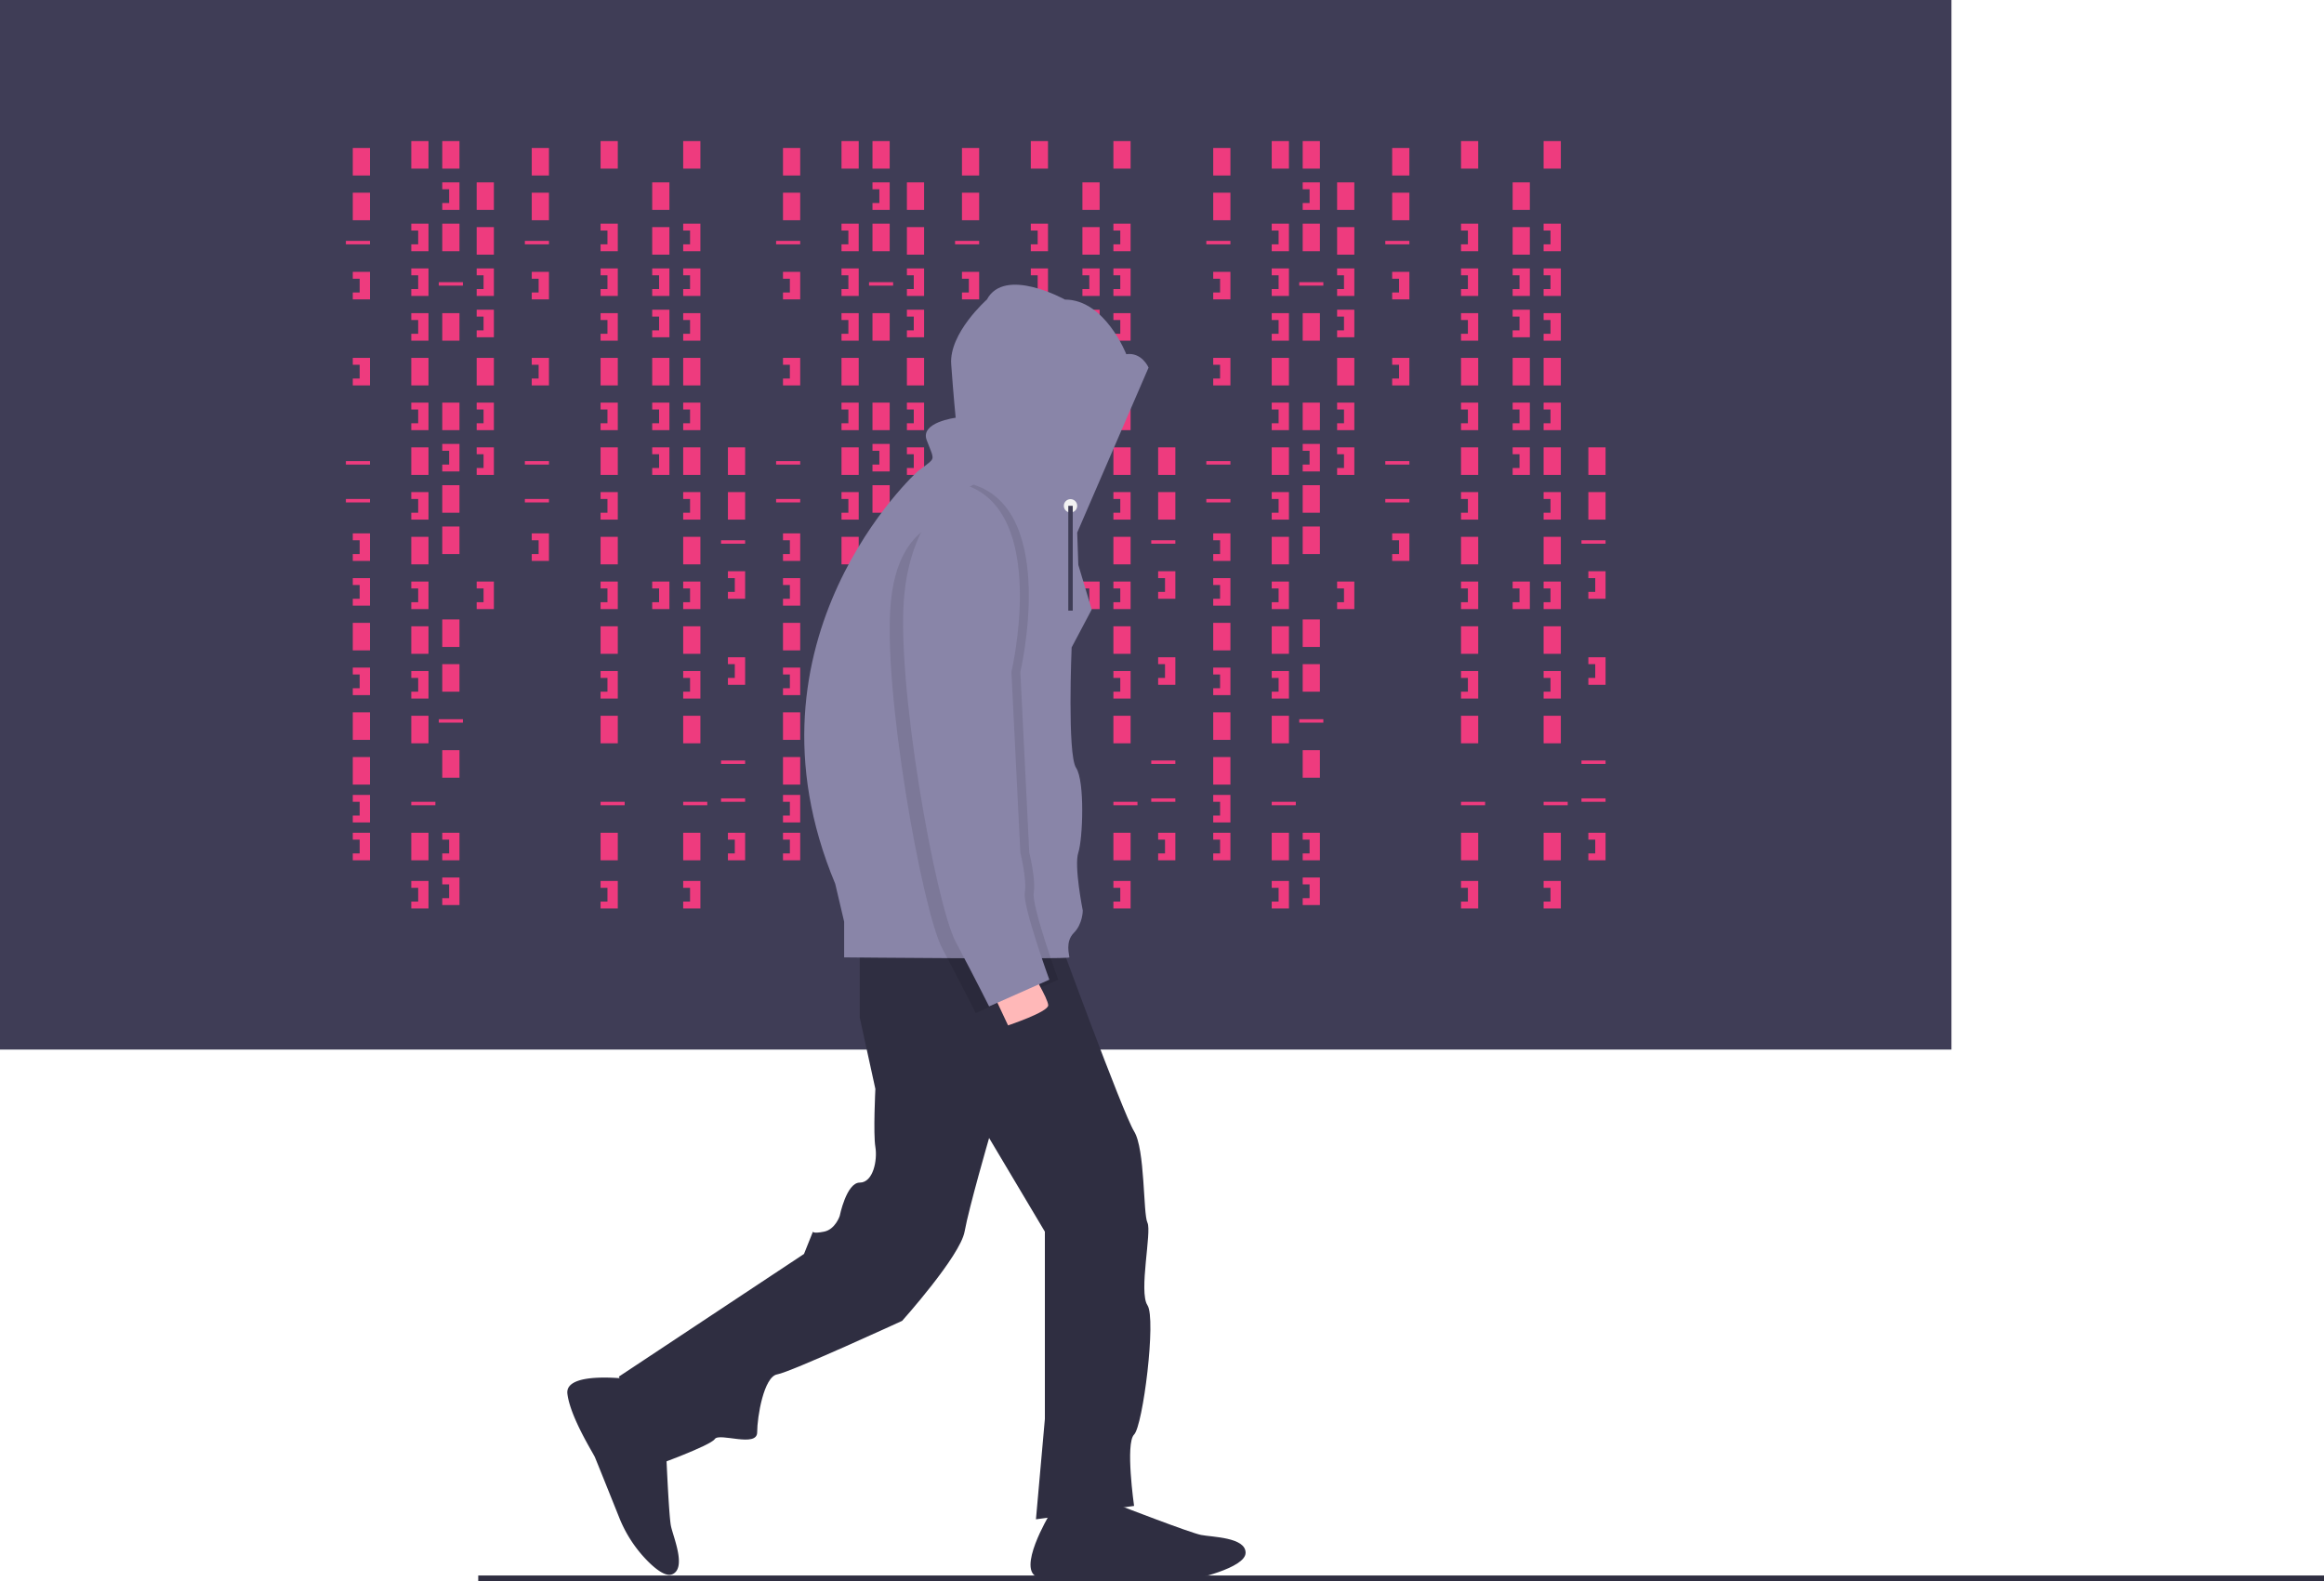 <svg id="a3f4169a-5e5e-4255-abcc-1b8759c50498" data-name="Layer 1" xmlns="http://www.w3.org/2000/svg" width="1042.039" height="709.089" viewBox="0 0 1042.039 709.089"><title>hacker_mind</title><rect width="875" height="470.679" fill="#3f3d56"/><rect x="158.179" y="66.358" width="7.716" height="12.346" fill="#ee3b7e"/><rect x="184.414" y="63.272" width="7.716" height="12.346" fill="#ee3b7e"/><rect x="198.302" y="63.272" width="7.716" height="12.346" fill="#ee3b7e"/><rect x="198.302" y="100.309" width="7.716" height="12.346" fill="#ee3b7e"/><rect x="213.735" y="81.79" width="7.716" height="12.346" fill="#ee3b7e"/><rect x="213.735" y="101.852" width="7.716" height="12.346" fill="#ee3b7e"/><rect x="198.302" y="140.432" width="7.716" height="12.346" fill="#ee3b7e"/><rect x="213.735" y="160.494" width="7.716" height="12.346" fill="#ee3b7e"/><rect x="198.302" y="236.111" width="7.716" height="12.346" fill="#ee3b7e"/><rect x="184.414" y="160.494" width="7.716" height="12.346" fill="#ee3b7e"/><rect x="158.179" y="86.42" width="7.716" height="12.346" fill="#ee3b7e"/><rect x="158.179" y="279.321" width="7.716" height="12.346" fill="#ee3b7e"/><rect x="158.179" y="319.444" width="7.716" height="12.346" fill="#ee3b7e"/><rect x="158.179" y="339.506" width="7.716" height="12.346" fill="#ee3b7e"/><rect x="155.093" y="108.025" width="10.802" height="1.543" fill="#ee3b7e"/><rect x="196.759" y="126.543" width="10.802" height="1.543" fill="#ee3b7e"/><rect x="155.093" y="206.79" width="10.802" height="1.543" fill="#ee3b7e"/><rect x="155.093" y="223.765" width="10.802" height="1.543" fill="#ee3b7e"/><rect x="196.759" y="322.531" width="10.802" height="1.543" fill="#ee3b7e"/><rect x="184.414" y="359.568" width="10.802" height="1.543" fill="#ee3b7e"/><polygon points="158.179 121.914 158.179 125 161.265 125 161.265 131.173 158.179 131.173 158.179 134.259 165.895 134.259 165.895 121.914 158.179 121.914" fill="#ee3b7e"/><polygon points="184.414 100.309 184.414 103.395 187.5 103.395 187.5 109.568 184.414 109.568 184.414 112.654 192.13 112.654 192.13 100.309 184.414 100.309" fill="#ee3b7e"/><polygon points="213.735 120.37 213.735 123.457 216.821 123.457 216.821 129.63 213.735 129.63 213.735 132.716 221.451 132.716 221.451 120.37 213.735 120.37" fill="#ee3b7e"/><polygon points="213.735 180.556 213.735 183.642 216.821 183.642 216.821 189.815 213.735 189.815 213.735 192.901 221.451 192.901 221.451 180.556 213.735 180.556" fill="#ee3b7e"/><polygon points="213.735 200.617 213.735 203.704 216.821 203.704 216.821 209.877 213.735 209.877 213.735 212.963 221.451 212.963 221.451 200.617 213.735 200.617" fill="#ee3b7e"/><polygon points="213.735 138.889 213.735 141.975 216.821 141.975 216.821 148.148 213.735 148.148 213.735 151.235 221.451 151.235 221.451 138.889 213.735 138.889" fill="#ee3b7e"/><polygon points="198.302 81.79 198.302 84.877 201.389 84.877 201.389 91.049 198.302 91.049 198.302 94.136 206.019 94.136 206.019 81.79 198.302 81.79" fill="#ee3b7e"/><rect x="198.302" y="180.556" width="7.716" height="12.346" fill="#ee3b7e"/><rect x="198.302" y="217.593" width="7.716" height="12.346" fill="#ee3b7e"/><polygon points="198.302 199.074 198.302 202.16 201.389 202.16 201.389 208.333 198.302 208.333 198.302 211.42 206.019 211.42 206.019 199.074 198.302 199.074" fill="#ee3b7e"/><polygon points="184.414 120.37 184.414 123.457 187.5 123.457 187.5 129.63 184.414 129.63 184.414 132.716 192.13 132.716 192.13 120.37 184.414 120.37" fill="#ee3b7e"/><polygon points="184.414 140.432 184.414 143.519 187.5 143.519 187.5 149.691 184.414 149.691 184.414 152.778 192.13 152.778 192.13 140.432 184.414 140.432" fill="#ee3b7e"/><rect x="184.414" y="200.617" width="7.716" height="12.346" fill="#ee3b7e"/><polygon points="184.414 180.556 184.414 183.642 187.5 183.642 187.5 189.815 184.414 189.815 184.414 192.901 192.13 192.901 192.13 180.556 184.414 180.556" fill="#ee3b7e"/><rect x="184.414" y="240.741" width="7.716" height="12.346" fill="#ee3b7e"/><polygon points="184.414 220.679 184.414 223.765 187.5 223.765 187.5 229.938 184.414 229.938 184.414 233.025 192.13 233.025 192.13 220.679 184.414 220.679" fill="#ee3b7e"/><rect x="184.414" y="280.864" width="7.716" height="12.346" fill="#ee3b7e"/><rect x="198.302" y="277.778" width="7.716" height="12.346" fill="#ee3b7e"/><polygon points="184.414 260.802 184.414 263.889 187.5 263.889 187.5 270.062 184.414 270.062 184.414 273.148 192.13 273.148 192.13 260.802 184.414 260.802" fill="#ee3b7e"/><polygon points="213.735 260.802 213.735 263.889 216.821 263.889 216.821 270.062 213.735 270.062 213.735 273.148 221.451 273.148 221.451 260.802 213.735 260.802" fill="#ee3b7e"/><rect x="292.438" y="81.79" width="7.716" height="12.346" fill="#ee3b7e"/><rect x="292.438" y="101.852" width="7.716" height="12.346" fill="#ee3b7e"/><rect x="292.438" y="160.494" width="7.716" height="12.346" fill="#ee3b7e"/><polygon points="292.438 120.37 292.438 123.457 295.525 123.457 295.525 129.63 292.438 129.63 292.438 132.716 300.154 132.716 300.154 120.37 292.438 120.37" fill="#ee3b7e"/><polygon points="292.438 180.556 292.438 183.642 295.525 183.642 295.525 189.815 292.438 189.815 292.438 192.901 300.154 192.901 300.154 180.556 292.438 180.556" fill="#ee3b7e"/><polygon points="292.438 200.617 292.438 203.704 295.525 203.704 295.525 209.877 292.438 209.877 292.438 212.963 300.154 212.963 300.154 200.617 292.438 200.617" fill="#ee3b7e"/><polygon points="292.438 138.889 292.438 141.975 295.525 141.975 295.525 148.148 292.438 148.148 292.438 151.235 300.154 151.235 300.154 138.889 292.438 138.889" fill="#ee3b7e"/><polygon points="292.438 260.802 292.438 263.889 295.525 263.889 295.525 270.062 292.438 270.062 292.438 273.148 300.154 273.148 300.154 260.802 292.438 260.802" fill="#ee3b7e"/><rect x="184.414" y="320.988" width="7.716" height="12.346" fill="#ee3b7e"/><rect x="198.302" y="297.84" width="7.716" height="12.346" fill="#ee3b7e"/><rect x="184.414" y="373.457" width="7.716" height="12.346" fill="#ee3b7e"/><rect x="198.302" y="336.42" width="7.716" height="12.346" fill="#ee3b7e"/><polygon points="184.414 300.926 184.414 304.012 187.5 304.012 187.5 310.185 184.414 310.185 184.414 313.272 192.13 313.272 192.13 300.926 184.414 300.926" fill="#ee3b7e"/><polygon points="184.414 395.062 184.414 398.148 187.5 398.148 187.5 404.321 184.414 404.321 184.414 407.407 192.13 407.407 192.13 395.062 184.414 395.062" fill="#ee3b7e"/><rect x="269.29" y="63.272" width="7.716" height="12.346" fill="#ee3b7e"/><rect x="269.29" y="160.494" width="7.716" height="12.346" fill="#ee3b7e"/><rect x="269.29" y="359.568" width="10.802" height="1.543" fill="#ee3b7e"/><polygon points="269.29 100.309 269.29 103.395 272.377 103.395 272.377 109.568 269.29 109.568 269.29 112.654 277.006 112.654 277.006 100.309 269.29 100.309" fill="#ee3b7e"/><polygon points="269.29 120.37 269.29 123.457 272.377 123.457 272.377 129.63 269.29 129.63 269.29 132.716 277.006 132.716 277.006 120.37 269.29 120.37" fill="#ee3b7e"/><polygon points="269.29 140.432 269.29 143.519 272.377 143.519 272.377 149.691 269.29 149.691 269.29 152.778 277.006 152.778 277.006 140.432 269.29 140.432" fill="#ee3b7e"/><rect x="269.29" y="200.617" width="7.716" height="12.346" fill="#ee3b7e"/><polygon points="269.29 180.556 269.29 183.642 272.377 183.642 272.377 189.815 269.29 189.815 269.29 192.901 277.006 192.901 277.006 180.556 269.29 180.556" fill="#ee3b7e"/><rect x="269.29" y="240.741" width="7.716" height="12.346" fill="#ee3b7e"/><polygon points="269.29 220.679 269.29 223.765 272.377 223.765 272.377 229.938 269.29 229.938 269.29 233.025 277.006 233.025 277.006 220.679 269.29 220.679" fill="#ee3b7e"/><rect x="269.29" y="280.864" width="7.716" height="12.346" fill="#ee3b7e"/><polygon points="269.29 260.802 269.29 263.889 272.377 263.889 272.377 270.062 269.29 270.062 269.29 273.148 277.006 273.148 277.006 260.802 269.29 260.802" fill="#ee3b7e"/><rect x="269.29" y="320.988" width="7.716" height="12.346" fill="#ee3b7e"/><rect x="269.29" y="373.457" width="7.716" height="12.346" fill="#ee3b7e"/><polygon points="269.29 300.926 269.29 304.012 272.377 304.012 272.377 310.185 269.29 310.185 269.29 313.272 277.006 313.272 277.006 300.926 269.29 300.926" fill="#ee3b7e"/><polygon points="269.29 395.062 269.29 398.148 272.377 398.148 272.377 404.321 269.29 404.321 269.29 407.407 277.006 407.407 277.006 395.062 269.29 395.062" fill="#ee3b7e"/><rect x="306.327" y="63.272" width="7.716" height="12.346" fill="#ee3b7e"/><rect x="306.327" y="160.494" width="7.716" height="12.346" fill="#ee3b7e"/><rect x="306.327" y="359.568" width="10.802" height="1.543" fill="#ee3b7e"/><polygon points="306.327 100.309 306.327 103.395 309.414 103.395 309.414 109.568 306.327 109.568 306.327 112.654 314.043 112.654 314.043 100.309 306.327 100.309" fill="#ee3b7e"/><polygon points="306.327 120.37 306.327 123.457 309.414 123.457 309.414 129.63 306.327 129.63 306.327 132.716 314.043 132.716 314.043 120.37 306.327 120.37" fill="#ee3b7e"/><polygon points="306.327 140.432 306.327 143.519 309.414 143.519 309.414 149.691 306.327 149.691 306.327 152.778 314.043 152.778 314.043 140.432 306.327 140.432" fill="#ee3b7e"/><rect x="306.327" y="200.617" width="7.716" height="12.346" fill="#ee3b7e"/><polygon points="306.327 180.556 306.327 183.642 309.414 183.642 309.414 189.815 306.327 189.815 306.327 192.901 314.043 192.901 314.043 180.556 306.327 180.556" fill="#ee3b7e"/><rect x="306.327" y="240.741" width="7.716" height="12.346" fill="#ee3b7e"/><polygon points="306.327 220.679 306.327 223.765 309.414 223.765 309.414 229.938 306.327 229.938 306.327 233.025 314.043 233.025 314.043 220.679 306.327 220.679" fill="#ee3b7e"/><rect x="306.327" y="280.864" width="7.716" height="12.346" fill="#ee3b7e"/><polygon points="306.327 260.802 306.327 263.889 309.414 263.889 309.414 270.062 306.327 270.062 306.327 273.148 314.043 273.148 314.043 260.802 306.327 260.802" fill="#ee3b7e"/><rect x="306.327" y="320.988" width="7.716" height="12.346" fill="#ee3b7e"/><rect x="306.327" y="373.457" width="7.716" height="12.346" fill="#ee3b7e"/><polygon points="306.327 300.926 306.327 304.012 309.414 304.012 309.414 310.185 306.327 310.185 306.327 313.272 314.043 313.272 314.043 300.926 306.327 300.926" fill="#ee3b7e"/><polygon points="306.327 395.062 306.327 398.148 309.414 398.148 309.414 404.321 306.327 404.321 306.327 407.407 314.043 407.407 314.043 395.062 306.327 395.062" fill="#ee3b7e"/><polygon points="198.302 373.457 198.302 376.543 201.389 376.543 201.389 382.716 198.302 382.716 198.302 385.802 206.019 385.802 206.019 373.457 198.302 373.457" fill="#ee3b7e"/><polygon points="198.302 393.519 198.302 396.605 201.389 396.605 201.389 402.778 198.302 402.778 198.302 405.864 206.019 405.864 206.019 393.519 198.302 393.519" fill="#ee3b7e"/><polygon points="158.179 160.494 158.179 163.58 161.265 163.58 161.265 169.753 158.179 169.753 158.179 172.84 165.895 172.84 165.895 160.494 158.179 160.494" fill="#ee3b7e"/><polygon points="158.179 239.198 158.179 242.284 161.265 242.284 161.265 248.457 158.179 248.457 158.179 251.543 165.895 251.543 165.895 239.198 158.179 239.198" fill="#ee3b7e"/><polygon points="158.179 259.259 158.179 262.346 161.265 262.346 161.265 268.519 158.179 268.519 158.179 271.605 165.895 271.605 165.895 259.259 158.179 259.259" fill="#ee3b7e"/><polygon points="158.179 299.383 158.179 302.469 161.265 302.469 161.265 308.642 158.179 308.642 158.179 311.728 165.895 311.728 165.895 299.383 158.179 299.383" fill="#ee3b7e"/><polygon points="158.179 356.481 158.179 359.568 161.265 359.568 161.265 365.741 158.179 365.741 158.179 368.827 165.895 368.827 165.895 356.481 158.179 356.481" fill="#ee3b7e"/><polygon points="158.179 373.457 158.179 376.543 161.265 376.543 161.265 382.716 158.179 382.716 158.179 385.802 165.895 385.802 165.895 373.457 158.179 373.457" fill="#ee3b7e"/><rect x="238.426" y="66.358" width="7.716" height="12.346" fill="#ee3b7e"/><rect x="238.426" y="86.42" width="7.716" height="12.346" fill="#ee3b7e"/><rect x="235.34" y="108.025" width="10.802" height="1.543" fill="#ee3b7e"/><rect x="235.34" y="206.79" width="10.802" height="1.543" fill="#ee3b7e"/><rect x="235.34" y="223.765" width="10.802" height="1.543" fill="#ee3b7e"/><polygon points="238.426 121.914 238.426 125 241.512 125 241.512 131.173 238.426 131.173 238.426 134.259 246.142 134.259 246.142 121.914 238.426 121.914" fill="#ee3b7e"/><polygon points="238.426 160.494 238.426 163.58 241.512 163.58 241.512 169.753 238.426 169.753 238.426 172.84 246.142 172.84 246.142 160.494 238.426 160.494" fill="#ee3b7e"/><polygon points="238.426 239.198 238.426 242.284 241.512 242.284 241.512 248.457 238.426 248.457 238.426 251.543 246.142 251.543 246.142 239.198 238.426 239.198" fill="#ee3b7e"/><rect x="326.389" y="200.617" width="7.716" height="12.346" fill="#ee3b7e"/><rect x="326.389" y="220.679" width="7.716" height="12.346" fill="#ee3b7e"/><rect x="323.302" y="242.284" width="10.802" height="1.543" fill="#ee3b7e"/><rect x="323.302" y="341.049" width="10.802" height="1.543" fill="#ee3b7e"/><rect x="323.302" y="358.025" width="10.802" height="1.543" fill="#ee3b7e"/><polygon points="326.389 256.173 326.389 259.259 329.475 259.259 329.475 265.432 326.389 265.432 326.389 268.519 334.105 268.519 334.105 256.173 326.389 256.173" fill="#ee3b7e"/><polygon points="326.389 294.753 326.389 297.84 329.475 297.84 329.475 304.012 326.389 304.012 326.389 307.099 334.105 307.099 334.105 294.753 326.389 294.753" fill="#ee3b7e"/><polygon points="326.389 373.457 326.389 376.543 329.475 376.543 329.475 382.716 326.389 382.716 326.389 385.802 334.105 385.802 334.105 373.457 326.389 373.457" fill="#ee3b7e"/><rect x="351.08" y="66.358" width="7.716" height="12.346" fill="#ee3b7e"/><rect x="377.315" y="63.272" width="7.716" height="12.346" fill="#ee3b7e"/><rect x="391.204" y="63.272" width="7.716" height="12.346" fill="#ee3b7e"/><rect x="391.204" y="100.309" width="7.716" height="12.346" fill="#ee3b7e"/><rect x="406.636" y="81.79" width="7.716" height="12.346" fill="#ee3b7e"/><rect x="406.636" y="101.852" width="7.716" height="12.346" fill="#ee3b7e"/><rect x="391.204" y="140.432" width="7.716" height="12.346" fill="#ee3b7e"/><rect x="406.636" y="160.494" width="7.716" height="12.346" fill="#ee3b7e"/><rect x="391.204" y="236.111" width="7.716" height="12.346" fill="#ee3b7e"/><rect x="377.315" y="160.494" width="7.716" height="12.346" fill="#ee3b7e"/><rect x="351.08" y="86.42" width="7.716" height="12.346" fill="#ee3b7e"/><rect x="351.08" y="279.321" width="7.716" height="12.346" fill="#ee3b7e"/><rect x="351.08" y="319.444" width="7.716" height="12.346" fill="#ee3b7e"/><rect x="351.08" y="339.506" width="7.716" height="12.346" fill="#ee3b7e"/><rect x="347.994" y="108.025" width="10.802" height="1.543" fill="#ee3b7e"/><rect x="389.66" y="126.543" width="10.802" height="1.543" fill="#ee3b7e"/><rect x="347.994" y="206.79" width="10.802" height="1.543" fill="#ee3b7e"/><rect x="347.994" y="223.765" width="10.802" height="1.543" fill="#ee3b7e"/><rect x="389.66" y="322.531" width="10.802" height="1.543" fill="#ee3b7e"/><rect x="377.315" y="359.568" width="10.802" height="1.543" fill="#ee3b7e"/><polygon points="351.08 121.914 351.08 125 354.167 125 354.167 131.173 351.08 131.173 351.08 134.259 358.796 134.259 358.796 121.914 351.08 121.914" fill="#ee3b7e"/><polygon points="377.315 100.309 377.315 103.395 380.401 103.395 380.401 109.568 377.315 109.568 377.315 112.654 385.031 112.654 385.031 100.309 377.315 100.309" fill="#ee3b7e"/><polygon points="406.636 120.37 406.636 123.457 409.722 123.457 409.722 129.63 406.636 129.63 406.636 132.716 414.352 132.716 414.352 120.37 406.636 120.37" fill="#ee3b7e"/><polygon points="406.636 180.556 406.636 183.642 409.722 183.642 409.722 189.815 406.636 189.815 406.636 192.901 414.352 192.901 414.352 180.556 406.636 180.556" fill="#ee3b7e"/><polygon points="406.636 200.617 406.636 203.704 409.722 203.704 409.722 209.877 406.636 209.877 406.636 212.963 414.352 212.963 414.352 200.617 406.636 200.617" fill="#ee3b7e"/><polygon points="406.636 138.889 406.636 141.975 409.722 141.975 409.722 148.148 406.636 148.148 406.636 151.235 414.352 151.235 414.352 138.889 406.636 138.889" fill="#ee3b7e"/><polygon points="391.204 81.79 391.204 84.877 394.29 84.877 394.29 91.049 391.204 91.049 391.204 94.136 398.92 94.136 398.92 81.79 391.204 81.79" fill="#ee3b7e"/><rect x="391.204" y="180.556" width="7.716" height="12.346" fill="#ee3b7e"/><rect x="391.204" y="217.593" width="7.716" height="12.346" fill="#ee3b7e"/><polygon points="391.204 199.074 391.204 202.16 394.29 202.16 394.29 208.333 391.204 208.333 391.204 211.42 398.92 211.42 398.92 199.074 391.204 199.074" fill="#ee3b7e"/><polygon points="377.315 120.37 377.315 123.457 380.401 123.457 380.401 129.63 377.315 129.63 377.315 132.716 385.031 132.716 385.031 120.37 377.315 120.37" fill="#ee3b7e"/><polygon points="377.315 140.432 377.315 143.519 380.401 143.519 380.401 149.691 377.315 149.691 377.315 152.778 385.031 152.778 385.031 140.432 377.315 140.432" fill="#ee3b7e"/><rect x="377.315" y="200.617" width="7.716" height="12.346" fill="#ee3b7e"/><polygon points="377.315 180.556 377.315 183.642 380.401 183.642 380.401 189.815 377.315 189.815 377.315 192.901 385.031 192.901 385.031 180.556 377.315 180.556" fill="#ee3b7e"/><rect x="377.315" y="240.741" width="7.716" height="12.346" fill="#ee3b7e"/><polygon points="377.315 220.679 377.315 223.765 380.401 223.765 380.401 229.938 377.315 229.938 377.315 233.025 385.031 233.025 385.031 220.679 377.315 220.679" fill="#ee3b7e"/><rect x="377.315" y="280.864" width="7.716" height="12.346" fill="#ee3b7e"/><rect x="391.204" y="277.778" width="7.716" height="12.346" fill="#ee3b7e"/><polygon points="377.315 260.802 377.315 263.889 380.401 263.889 380.401 270.062 377.315 270.062 377.315 273.148 385.031 273.148 385.031 260.802 377.315 260.802" fill="#ee3b7e"/><polygon points="406.636 260.802 406.636 263.889 409.722 263.889 409.722 270.062 406.636 270.062 406.636 273.148 414.352 273.148 414.352 260.802 406.636 260.802" fill="#ee3b7e"/><rect x="485.34" y="81.79" width="7.716" height="12.346" fill="#ee3b7e"/><rect x="485.34" y="101.852" width="7.716" height="12.346" fill="#ee3b7e"/><rect x="485.34" y="160.494" width="7.716" height="12.346" fill="#ee3b7e"/><polygon points="485.34 120.37 485.34 123.457 488.426 123.457 488.426 129.63 485.34 129.63 485.34 132.716 493.056 132.716 493.056 120.37 485.34 120.37" fill="#ee3b7e"/><polygon points="485.34 180.556 485.34 183.642 488.426 183.642 488.426 189.815 485.34 189.815 485.34 192.901 493.056 192.901 493.056 180.556 485.34 180.556" fill="#ee3b7e"/><polygon points="485.34 200.617 485.34 203.704 488.426 203.704 488.426 209.877 485.34 209.877 485.34 212.963 493.056 212.963 493.056 200.617 485.34 200.617" fill="#ee3b7e"/><polygon points="485.34 138.889 485.34 141.975 488.426 141.975 488.426 148.148 485.34 148.148 485.34 151.235 493.056 151.235 493.056 138.889 485.34 138.889" fill="#ee3b7e"/><polygon points="485.34 260.802 485.34 263.889 488.426 263.889 488.426 270.062 485.34 270.062 485.34 273.148 493.056 273.148 493.056 260.802 485.34 260.802" fill="#ee3b7e"/><rect x="377.315" y="320.988" width="7.716" height="12.346" fill="#ee3b7e"/><rect x="391.204" y="297.84" width="7.716" height="12.346" fill="#ee3b7e"/><rect x="377.315" y="373.457" width="7.716" height="12.346" fill="#ee3b7e"/><rect x="391.204" y="336.42" width="7.716" height="12.346" fill="#ee3b7e"/><polygon points="377.315 300.926 377.315 304.012 380.401 304.012 380.401 310.185 377.315 310.185 377.315 313.272 385.031 313.272 385.031 300.926 377.315 300.926" fill="#ee3b7e"/><polygon points="377.315 395.062 377.315 398.148 380.401 398.148 380.401 404.321 377.315 404.321 377.315 407.407 385.031 407.407 385.031 395.062 377.315 395.062" fill="#ee3b7e"/><rect x="462.191" y="63.272" width="7.716" height="12.346" fill="#ee3b7e"/><rect x="462.191" y="160.494" width="7.716" height="12.346" fill="#ee3b7e"/><rect x="462.191" y="359.568" width="10.802" height="1.543" fill="#ee3b7e"/><polygon points="462.191 100.309 462.191 103.395 465.278 103.395 465.278 109.568 462.191 109.568 462.191 112.654 469.907 112.654 469.907 100.309 462.191 100.309" fill="#ee3b7e"/><polygon points="462.191 120.37 462.191 123.457 465.278 123.457 465.278 129.63 462.191 129.63 462.191 132.716 469.907 132.716 469.907 120.37 462.191 120.37" fill="#ee3b7e"/><polygon points="462.191 140.432 462.191 143.519 465.278 143.519 465.278 149.691 462.191 149.691 462.191 152.778 469.907 152.778 469.907 140.432 462.191 140.432" fill="#ee3b7e"/><rect x="462.191" y="200.617" width="7.716" height="12.346" fill="#ee3b7e"/><polygon points="462.191 180.556 462.191 183.642 465.278 183.642 465.278 189.815 462.191 189.815 462.191 192.901 469.907 192.901 469.907 180.556 462.191 180.556" fill="#ee3b7e"/><rect x="462.191" y="240.741" width="7.716" height="12.346" fill="#ee3b7e"/><polygon points="462.191 220.679 462.191 223.765 465.278 223.765 465.278 229.938 462.191 229.938 462.191 233.025 469.907 233.025 469.907 220.679 462.191 220.679" fill="#ee3b7e"/><rect x="462.191" y="280.864" width="7.716" height="12.346" fill="#ee3b7e"/><polygon points="462.191 260.802 462.191 263.889 465.278 263.889 465.278 270.062 462.191 270.062 462.191 273.148 469.907 273.148 469.907 260.802 462.191 260.802" fill="#ee3b7e"/><rect x="462.191" y="320.988" width="7.716" height="12.346" fill="#ee3b7e"/><rect x="462.191" y="373.457" width="7.716" height="12.346" fill="#ee3b7e"/><polygon points="462.191 300.926 462.191 304.012 465.278 304.012 465.278 310.185 462.191 310.185 462.191 313.272 469.907 313.272 469.907 300.926 462.191 300.926" fill="#ee3b7e"/><polygon points="462.191 395.062 462.191 398.148 465.278 398.148 465.278 404.321 462.191 404.321 462.191 407.407 469.907 407.407 469.907 395.062 462.191 395.062" fill="#ee3b7e"/><rect x="499.228" y="63.272" width="7.716" height="12.346" fill="#ee3b7e"/><rect x="499.228" y="160.494" width="7.716" height="12.346" fill="#ee3b7e"/><rect x="499.228" y="359.568" width="10.802" height="1.543" fill="#ee3b7e"/><polygon points="499.228 100.309 499.228 103.395 502.315 103.395 502.315 109.568 499.228 109.568 499.228 112.654 506.944 112.654 506.944 100.309 499.228 100.309" fill="#ee3b7e"/><polygon points="499.228 120.37 499.228 123.457 502.315 123.457 502.315 129.63 499.228 129.63 499.228 132.716 506.944 132.716 506.944 120.37 499.228 120.37" fill="#ee3b7e"/><polygon points="499.228 140.432 499.228 143.519 502.315 143.519 502.315 149.691 499.228 149.691 499.228 152.778 506.944 152.778 506.944 140.432 499.228 140.432" fill="#ee3b7e"/><rect x="499.228" y="200.617" width="7.716" height="12.346" fill="#ee3b7e"/><polygon points="499.228 180.556 499.228 183.642 502.315 183.642 502.315 189.815 499.228 189.815 499.228 192.901 506.944 192.901 506.944 180.556 499.228 180.556" fill="#ee3b7e"/><rect x="499.228" y="240.741" width="7.716" height="12.346" fill="#ee3b7e"/><polygon points="499.228 220.679 499.228 223.765 502.315 223.765 502.315 229.938 499.228 229.938 499.228 233.025 506.944 233.025 506.944 220.679 499.228 220.679" fill="#ee3b7e"/><rect x="499.228" y="280.864" width="7.716" height="12.346" fill="#ee3b7e"/><polygon points="499.228 260.802 499.228 263.889 502.315 263.889 502.315 270.062 499.228 270.062 499.228 273.148 506.944 273.148 506.944 260.802 499.228 260.802" fill="#ee3b7e"/><rect x="499.228" y="320.988" width="7.716" height="12.346" fill="#ee3b7e"/><rect x="499.228" y="373.457" width="7.716" height="12.346" fill="#ee3b7e"/><polygon points="499.228 300.926 499.228 304.012 502.315 304.012 502.315 310.185 499.228 310.185 499.228 313.272 506.944 313.272 506.944 300.926 499.228 300.926" fill="#ee3b7e"/><polygon points="499.228 395.062 499.228 398.148 502.315 398.148 502.315 404.321 499.228 404.321 499.228 407.407 506.944 407.407 506.944 395.062 499.228 395.062" fill="#ee3b7e"/><polygon points="391.204 373.457 391.204 376.543 394.29 376.543 394.29 382.716 391.204 382.716 391.204 385.802 398.92 385.802 398.92 373.457 391.204 373.457" fill="#ee3b7e"/><polygon points="391.204 393.519 391.204 396.605 394.29 396.605 394.29 402.778 391.204 402.778 391.204 405.864 398.92 405.864 398.92 393.519 391.204 393.519" fill="#ee3b7e"/><polygon points="351.08 160.494 351.08 163.58 354.167 163.58 354.167 169.753 351.08 169.753 351.08 172.84 358.796 172.84 358.796 160.494 351.08 160.494" fill="#ee3b7e"/><polygon points="351.08 239.198 351.08 242.284 354.167 242.284 354.167 248.457 351.08 248.457 351.08 251.543 358.796 251.543 358.796 239.198 351.08 239.198" fill="#ee3b7e"/><polygon points="351.08 259.259 351.08 262.346 354.167 262.346 354.167 268.519 351.08 268.519 351.08 271.605 358.796 271.605 358.796 259.259 351.08 259.259" fill="#ee3b7e"/><polygon points="351.08 299.383 351.08 302.469 354.167 302.469 354.167 308.642 351.08 308.642 351.08 311.728 358.796 311.728 358.796 299.383 351.08 299.383" fill="#ee3b7e"/><polygon points="351.08 356.481 351.08 359.568 354.167 359.568 354.167 365.741 351.08 365.741 351.08 368.827 358.796 368.827 358.796 356.481 351.08 356.481" fill="#ee3b7e"/><polygon points="351.08 373.457 351.08 376.543 354.167 376.543 354.167 382.716 351.08 382.716 351.08 385.802 358.796 385.802 358.796 373.457 351.08 373.457" fill="#ee3b7e"/><rect x="431.327" y="66.358" width="7.716" height="12.346" fill="#ee3b7e"/><rect x="431.327" y="86.42" width="7.716" height="12.346" fill="#ee3b7e"/><rect x="428.241" y="108.025" width="10.802" height="1.543" fill="#ee3b7e"/><rect x="428.241" y="206.79" width="10.802" height="1.543" fill="#ee3b7e"/><rect x="428.241" y="223.765" width="10.802" height="1.543" fill="#ee3b7e"/><polygon points="431.327 121.914 431.327 125 434.414 125 434.414 131.173 431.327 131.173 431.327 134.259 439.043 134.259 439.043 121.914 431.327 121.914" fill="#ee3b7e"/><polygon points="431.327 160.494 431.327 163.58 434.414 163.58 434.414 169.753 431.327 169.753 431.327 172.84 439.043 172.84 439.043 160.494 431.327 160.494" fill="#ee3b7e"/><polygon points="431.327 239.198 431.327 242.284 434.414 242.284 434.414 248.457 431.327 248.457 431.327 251.543 439.043 251.543 439.043 239.198 431.327 239.198" fill="#ee3b7e"/><rect x="519.29" y="200.617" width="7.716" height="12.346" fill="#ee3b7e"/><rect x="519.29" y="220.679" width="7.716" height="12.346" fill="#ee3b7e"/><rect x="516.204" y="242.284" width="10.802" height="1.543" fill="#ee3b7e"/><rect x="516.204" y="341.049" width="10.802" height="1.543" fill="#ee3b7e"/><rect x="516.204" y="358.025" width="10.802" height="1.543" fill="#ee3b7e"/><polygon points="519.29 256.173 519.29 259.259 522.377 259.259 522.377 265.432 519.29 265.432 519.29 268.519 527.006 268.519 527.006 256.173 519.29 256.173" fill="#ee3b7e"/><polygon points="519.29 294.753 519.29 297.84 522.377 297.84 522.377 304.012 519.29 304.012 519.29 307.099 527.006 307.099 527.006 294.753 519.29 294.753" fill="#ee3b7e"/><polygon points="519.29 373.457 519.29 376.543 522.377 376.543 522.377 382.716 519.29 382.716 519.29 385.802 527.006 385.802 527.006 373.457 519.29 373.457" fill="#ee3b7e"/><rect x="543.981" y="66.358" width="7.716" height="12.346" fill="#ee3b7e"/><rect x="570.216" y="63.272" width="7.716" height="12.346" fill="#ee3b7e"/><rect x="584.105" y="63.272" width="7.716" height="12.346" fill="#ee3b7e"/><rect x="584.105" y="100.309" width="7.716" height="12.346" fill="#ee3b7e"/><rect x="599.537" y="81.79" width="7.716" height="12.346" fill="#ee3b7e"/><rect x="599.537" y="101.852" width="7.716" height="12.346" fill="#ee3b7e"/><rect x="584.105" y="140.432" width="7.716" height="12.346" fill="#ee3b7e"/><rect x="599.537" y="160.494" width="7.716" height="12.346" fill="#ee3b7e"/><rect x="584.105" y="236.111" width="7.716" height="12.346" fill="#ee3b7e"/><rect x="570.216" y="160.494" width="7.716" height="12.346" fill="#ee3b7e"/><rect x="543.981" y="86.42" width="7.716" height="12.346" fill="#ee3b7e"/><rect x="543.981" y="279.321" width="7.716" height="12.346" fill="#ee3b7e"/><rect x="543.981" y="319.444" width="7.716" height="12.346" fill="#ee3b7e"/><rect x="543.981" y="339.506" width="7.716" height="12.346" fill="#ee3b7e"/><rect x="540.895" y="108.025" width="10.802" height="1.543" fill="#ee3b7e"/><rect x="582.562" y="126.543" width="10.802" height="1.543" fill="#ee3b7e"/><rect x="540.895" y="206.79" width="10.802" height="1.543" fill="#ee3b7e"/><rect x="540.895" y="223.765" width="10.802" height="1.543" fill="#ee3b7e"/><rect x="582.562" y="322.531" width="10.802" height="1.543" fill="#ee3b7e"/><rect x="570.216" y="359.568" width="10.802" height="1.543" fill="#ee3b7e"/><polygon points="543.981 121.914 543.981 125 547.068 125 547.068 131.173 543.981 131.173 543.981 134.259 551.698 134.259 551.698 121.914 543.981 121.914" fill="#ee3b7e"/><polygon points="570.216 100.309 570.216 103.395 573.302 103.395 573.302 109.568 570.216 109.568 570.216 112.654 577.932 112.654 577.932 100.309 570.216 100.309" fill="#ee3b7e"/><polygon points="599.537 120.37 599.537 123.457 602.623 123.457 602.623 129.63 599.537 129.63 599.537 132.716 607.253 132.716 607.253 120.37 599.537 120.37" fill="#ee3b7e"/><polygon points="599.537 180.556 599.537 183.642 602.623 183.642 602.623 189.815 599.537 189.815 599.537 192.901 607.253 192.901 607.253 180.556 599.537 180.556" fill="#ee3b7e"/><polygon points="599.537 200.617 599.537 203.704 602.623 203.704 602.623 209.877 599.537 209.877 599.537 212.963 607.253 212.963 607.253 200.617 599.537 200.617" fill="#ee3b7e"/><polygon points="599.537 138.889 599.537 141.975 602.623 141.975 602.623 148.148 599.537 148.148 599.537 151.235 607.253 151.235 607.253 138.889 599.537 138.889" fill="#ee3b7e"/><polygon points="584.105 81.79 584.105 84.877 587.191 84.877 587.191 91.049 584.105 91.049 584.105 94.136 591.821 94.136 591.821 81.79 584.105 81.79" fill="#ee3b7e"/><rect x="584.105" y="180.556" width="7.716" height="12.346" fill="#ee3b7e"/><rect x="584.105" y="217.593" width="7.716" height="12.346" fill="#ee3b7e"/><polygon points="584.105 199.074 584.105 202.16 587.191 202.16 587.191 208.333 584.105 208.333 584.105 211.42 591.821 211.42 591.821 199.074 584.105 199.074" fill="#ee3b7e"/><polygon points="570.216 120.37 570.216 123.457 573.302 123.457 573.302 129.63 570.216 129.63 570.216 132.716 577.932 132.716 577.932 120.37 570.216 120.37" fill="#ee3b7e"/><polygon points="570.216 140.432 570.216 143.519 573.302 143.519 573.302 149.691 570.216 149.691 570.216 152.778 577.932 152.778 577.932 140.432 570.216 140.432" fill="#ee3b7e"/><rect x="570.216" y="200.617" width="7.716" height="12.346" fill="#ee3b7e"/><polygon points="570.216 180.556 570.216 183.642 573.302 183.642 573.302 189.815 570.216 189.815 570.216 192.901 577.932 192.901 577.932 180.556 570.216 180.556" fill="#ee3b7e"/><rect x="570.216" y="240.741" width="7.716" height="12.346" fill="#ee3b7e"/><polygon points="570.216 220.679 570.216 223.765 573.302 223.765 573.302 229.938 570.216 229.938 570.216 233.025 577.932 233.025 577.932 220.679 570.216 220.679" fill="#ee3b7e"/><rect x="570.216" y="280.864" width="7.716" height="12.346" fill="#ee3b7e"/><rect x="584.105" y="277.778" width="7.716" height="12.346" fill="#ee3b7e"/><polygon points="570.216 260.802 570.216 263.889 573.302 263.889 573.302 270.062 570.216 270.062 570.216 273.148 577.932 273.148 577.932 260.802 570.216 260.802" fill="#ee3b7e"/><polygon points="599.537 260.802 599.537 263.889 602.623 263.889 602.623 270.062 599.537 270.062 599.537 273.148 607.253 273.148 607.253 260.802 599.537 260.802" fill="#ee3b7e"/><rect x="678.241" y="81.79" width="7.716" height="12.346" fill="#ee3b7e"/><rect x="678.241" y="101.852" width="7.716" height="12.346" fill="#ee3b7e"/><rect x="678.241" y="160.494" width="7.716" height="12.346" fill="#ee3b7e"/><polygon points="678.241 120.37 678.241 123.457 681.327 123.457 681.327 129.63 678.241 129.63 678.241 132.716 685.957 132.716 685.957 120.37 678.241 120.37" fill="#ee3b7e"/><polygon points="678.241 180.556 678.241 183.642 681.327 183.642 681.327 189.815 678.241 189.815 678.241 192.901 685.957 192.901 685.957 180.556 678.241 180.556" fill="#ee3b7e"/><polygon points="678.241 200.617 678.241 203.704 681.327 203.704 681.327 209.877 678.241 209.877 678.241 212.963 685.957 212.963 685.957 200.617 678.241 200.617" fill="#ee3b7e"/><polygon points="678.241 138.889 678.241 141.975 681.327 141.975 681.327 148.148 678.241 148.148 678.241 151.235 685.957 151.235 685.957 138.889 678.241 138.889" fill="#ee3b7e"/><polygon points="678.241 260.802 678.241 263.889 681.327 263.889 681.327 270.062 678.241 270.062 678.241 273.148 685.957 273.148 685.957 260.802 678.241 260.802" fill="#ee3b7e"/><rect x="570.216" y="320.988" width="7.716" height="12.346" fill="#ee3b7e"/><rect x="584.105" y="297.84" width="7.716" height="12.346" fill="#ee3b7e"/><rect x="570.216" y="373.457" width="7.716" height="12.346" fill="#ee3b7e"/><rect x="584.105" y="336.42" width="7.716" height="12.346" fill="#ee3b7e"/><polygon points="570.216 300.926 570.216 304.012 573.302 304.012 573.302 310.185 570.216 310.185 570.216 313.272 577.932 313.272 577.932 300.926 570.216 300.926" fill="#ee3b7e"/><polygon points="570.216 395.062 570.216 398.148 573.302 398.148 573.302 404.321 570.216 404.321 570.216 407.407 577.932 407.407 577.932 395.062 570.216 395.062" fill="#ee3b7e"/><rect x="655.093" y="63.272" width="7.716" height="12.346" fill="#ee3b7e"/><rect x="655.093" y="160.494" width="7.716" height="12.346" fill="#ee3b7e"/><rect x="655.093" y="359.568" width="10.802" height="1.543" fill="#ee3b7e"/><polygon points="655.093 100.309 655.093 103.395 658.179 103.395 658.179 109.568 655.093 109.568 655.093 112.654 662.809 112.654 662.809 100.309 655.093 100.309" fill="#ee3b7e"/><polygon points="655.093 120.37 655.093 123.457 658.179 123.457 658.179 129.63 655.093 129.63 655.093 132.716 662.809 132.716 662.809 120.37 655.093 120.37" fill="#ee3b7e"/><polygon points="655.093 140.432 655.093 143.519 658.179 143.519 658.179 149.691 655.093 149.691 655.093 152.778 662.809 152.778 662.809 140.432 655.093 140.432" fill="#ee3b7e"/><rect x="655.093" y="200.617" width="7.716" height="12.346" fill="#ee3b7e"/><polygon points="655.093 180.556 655.093 183.642 658.179 183.642 658.179 189.815 655.093 189.815 655.093 192.901 662.809 192.901 662.809 180.556 655.093 180.556" fill="#ee3b7e"/><rect x="655.093" y="240.741" width="7.716" height="12.346" fill="#ee3b7e"/><polygon points="655.093 220.679 655.093 223.765 658.179 223.765 658.179 229.938 655.093 229.938 655.093 233.025 662.809 233.025 662.809 220.679 655.093 220.679" fill="#ee3b7e"/><rect x="655.093" y="280.864" width="7.716" height="12.346" fill="#ee3b7e"/><polygon points="655.093 260.802 655.093 263.889 658.179 263.889 658.179 270.062 655.093 270.062 655.093 273.148 662.809 273.148 662.809 260.802 655.093 260.802" fill="#ee3b7e"/><rect x="655.093" y="320.988" width="7.716" height="12.346" fill="#ee3b7e"/><rect x="655.093" y="373.457" width="7.716" height="12.346" fill="#ee3b7e"/><polygon points="655.093 300.926 655.093 304.012 658.179 304.012 658.179 310.185 655.093 310.185 655.093 313.272 662.809 313.272 662.809 300.926 655.093 300.926" fill="#ee3b7e"/><polygon points="655.093 395.062 655.093 398.148 658.179 398.148 658.179 404.321 655.093 404.321 655.093 407.407 662.809 407.407 662.809 395.062 655.093 395.062" fill="#ee3b7e"/><rect x="692.13" y="63.272" width="7.716" height="12.346" fill="#ee3b7e"/><rect x="692.13" y="160.494" width="7.716" height="12.346" fill="#ee3b7e"/><rect x="692.13" y="359.568" width="10.802" height="1.543" fill="#ee3b7e"/><polygon points="692.13 100.309 692.13 103.395 695.216 103.395 695.216 109.568 692.13 109.568 692.13 112.654 699.846 112.654 699.846 100.309 692.13 100.309" fill="#ee3b7e"/><polygon points="692.13 120.37 692.13 123.457 695.216 123.457 695.216 129.63 692.13 129.63 692.13 132.716 699.846 132.716 699.846 120.37 692.13 120.37" fill="#ee3b7e"/><polygon points="692.13 140.432 692.13 143.519 695.216 143.519 695.216 149.691 692.13 149.691 692.13 152.778 699.846 152.778 699.846 140.432 692.13 140.432" fill="#ee3b7e"/><rect x="692.13" y="200.617" width="7.716" height="12.346" fill="#ee3b7e"/><polygon points="692.13 180.556 692.13 183.642 695.216 183.642 695.216 189.815 692.13 189.815 692.13 192.901 699.846 192.901 699.846 180.556 692.13 180.556" fill="#ee3b7e"/><rect x="692.13" y="240.741" width="7.716" height="12.346" fill="#ee3b7e"/><polygon points="692.13 220.679 692.13 223.765 695.216 223.765 695.216 229.938 692.13 229.938 692.13 233.025 699.846 233.025 699.846 220.679 692.13 220.679" fill="#ee3b7e"/><rect x="692.13" y="280.864" width="7.716" height="12.346" fill="#ee3b7e"/><polygon points="692.13 260.802 692.13 263.889 695.216 263.889 695.216 270.062 692.13 270.062 692.13 273.148 699.846 273.148 699.846 260.802 692.13 260.802" fill="#ee3b7e"/><rect x="692.13" y="320.988" width="7.716" height="12.346" fill="#ee3b7e"/><rect x="692.13" y="373.457" width="7.716" height="12.346" fill="#ee3b7e"/><polygon points="692.13 300.926 692.13 304.012 695.216 304.012 695.216 310.185 692.13 310.185 692.13 313.272 699.846 313.272 699.846 300.926 692.13 300.926" fill="#ee3b7e"/><polygon points="692.13 395.062 692.13 398.148 695.216 398.148 695.216 404.321 692.13 404.321 692.13 407.407 699.846 407.407 699.846 395.062 692.13 395.062" fill="#ee3b7e"/><polygon points="584.105 373.457 584.105 376.543 587.191 376.543 587.191 382.716 584.105 382.716 584.105 385.802 591.821 385.802 591.821 373.457 584.105 373.457" fill="#ee3b7e"/><polygon points="584.105 393.519 584.105 396.605 587.191 396.605 587.191 402.778 584.105 402.778 584.105 405.864 591.821 405.864 591.821 393.519 584.105 393.519" fill="#ee3b7e"/><polygon points="543.981 160.494 543.981 163.58 547.068 163.58 547.068 169.753 543.981 169.753 543.981 172.84 551.698 172.84 551.698 160.494 543.981 160.494" fill="#ee3b7e"/><polygon points="543.981 239.198 543.981 242.284 547.068 242.284 547.068 248.457 543.981 248.457 543.981 251.543 551.698 251.543 551.698 239.198 543.981 239.198" fill="#ee3b7e"/><polygon points="543.981 259.259 543.981 262.346 547.068 262.346 547.068 268.519 543.981 268.519 543.981 271.605 551.698 271.605 551.698 259.259 543.981 259.259" fill="#ee3b7e"/><polygon points="543.981 299.383 543.981 302.469 547.068 302.469 547.068 308.642 543.981 308.642 543.981 311.728 551.698 311.728 551.698 299.383 543.981 299.383" fill="#ee3b7e"/><polygon points="543.981 356.481 543.981 359.568 547.068 359.568 547.068 365.741 543.981 365.741 543.981 368.827 551.698 368.827 551.698 356.481 543.981 356.481" fill="#ee3b7e"/><polygon points="543.981 373.457 543.981 376.543 547.068 376.543 547.068 382.716 543.981 382.716 543.981 385.802 551.698 385.802 551.698 373.457 543.981 373.457" fill="#ee3b7e"/><rect x="624.228" y="66.358" width="7.716" height="12.346" fill="#ee3b7e"/><rect x="624.228" y="86.42" width="7.716" height="12.346" fill="#ee3b7e"/><rect x="621.142" y="108.025" width="10.802" height="1.543" fill="#ee3b7e"/><rect x="621.142" y="206.79" width="10.802" height="1.543" fill="#ee3b7e"/><rect x="621.142" y="223.765" width="10.802" height="1.543" fill="#ee3b7e"/><polygon points="624.228 121.914 624.228 125 627.315 125 627.315 131.173 624.228 131.173 624.228 134.259 631.944 134.259 631.944 121.914 624.228 121.914" fill="#ee3b7e"/><polygon points="624.228 160.494 624.228 163.58 627.315 163.58 627.315 169.753 624.228 169.753 624.228 172.84 631.944 172.84 631.944 160.494 624.228 160.494" fill="#ee3b7e"/><polygon points="624.228 239.198 624.228 242.284 627.315 242.284 627.315 248.457 624.228 248.457 624.228 251.543 631.944 251.543 631.944 239.198 624.228 239.198" fill="#ee3b7e"/><rect x="712.191" y="200.617" width="7.716" height="12.346" fill="#ee3b7e"/><rect x="712.191" y="220.679" width="7.716" height="12.346" fill="#ee3b7e"/><rect x="709.105" y="242.284" width="10.802" height="1.543" fill="#ee3b7e"/><rect x="709.105" y="341.049" width="10.802" height="1.543" fill="#ee3b7e"/><rect x="709.105" y="358.025" width="10.802" height="1.543" fill="#ee3b7e"/><polygon points="712.191 256.173 712.191 259.259 715.278 259.259 715.278 265.432 712.191 265.432 712.191 268.519 719.907 268.519 719.907 256.173 712.191 256.173" fill="#ee3b7e"/><polygon points="712.191 294.753 712.191 297.84 715.278 297.84 715.278 304.012 712.191 304.012 712.191 307.099 719.907 307.099 719.907 294.753 712.191 294.753" fill="#ee3b7e"/><polygon points="712.191 373.457 712.191 376.543 715.278 376.543 715.278 382.716 712.191 382.716 712.191 385.802 719.907 385.802 719.907 373.457 712.191 373.457" fill="#ee3b7e"/><rect x="214.435" y="706.534" width="827.604" height="2.554" fill="#2f2e41"/><path d="M464.48,499.795v52l7,32s-1,20,0,26-1,16-7,16-9,15-9,15-2,6-7,7-5,0-5,0l-4,10-83,55,16,40s25-9,27-12,19,4,19-3,3-25,9-26,56-24,56-24,26-29,28-40,11-42,11-42l25,42v84l-4,45,44-6s-4-28,0-32,10-52,6-58,2-33,0-37-1-33-6-41-35-90-35-90Z" transform="translate(-78.98 -95.456)" fill="#2f2e41"/><path d="M549.48,774.795s-15,25-5,28,29,0,31,0,38,1,38,1,24-5,24-12-15-7-20-8-36-13-36-13Z" transform="translate(-78.98 -95.456)" fill="#2f2e41"/><path d="M361.073,713.923s-28.902-3.827-27.681,6.541,11.527,26.611,12.322,28.446c.538,1.243,6.854,16.978,10.875,27.006a58.476,58.476,0,0,0,12.835,19.652c3.931,3.929,8.216,7.079,11.026,5.862,6.423-2.782.461-16.547-.608-21.532s-2.38-38.201-2.38-38.201Z" transform="translate(-78.98 -95.456)" fill="#2f2e41"/><path d="M561.98,334.295l32-74s-3-7-10-6c0,0-9.5-24.5-27.5-24.5,0,0-27-15-35,0,0,0-17,15-16,29s2,24,2,24-16,2-13,10,4,8,0,11l-4,3s-83,75-37,185l4,17v16s101,1,101,0-2-7,2-11,4-10,4-10-4-20-2-26,3-32-1-38-2-54-2-54l9-17-3-10-3-10Z" transform="translate(-78.98 -95.456)" fill="#8985a8"/><path d="M553.48,534.795s-12-33-11-39-2-18-2-18l-4-81s17-72-21-84c0,0-9.615,4.196-17.494,17.697-7.791,3.47-17.244,12.252-19.506,34.303-4,39,14,139,23,156s15,29,15,29l9.406-4.181c.388.77.594,1.181.594,1.181Z" transform="translate(-78.98 -95.456)" opacity="0.1"/><circle cx="480" cy="226.84" r="3" fill="#f2f2f2"/><rect x="479" y="226.84" width="2" height="47" fill="#3f3d56"/><path d="M522.98,538.295l8,17s18-6,18-9-8-16-8-16Z" transform="translate(-78.98 -95.456)" fill="#ffb8b8"/><path d="M511.48,312.795s-23,10-27,49,14,139,23,156,15,29,15,29l27-12s-12-33-11-39-2-18-2-18l-4-81S549.48,324.795,511.48,312.795Z" transform="translate(-78.98 -95.456)" fill="#8985a8"/></svg>